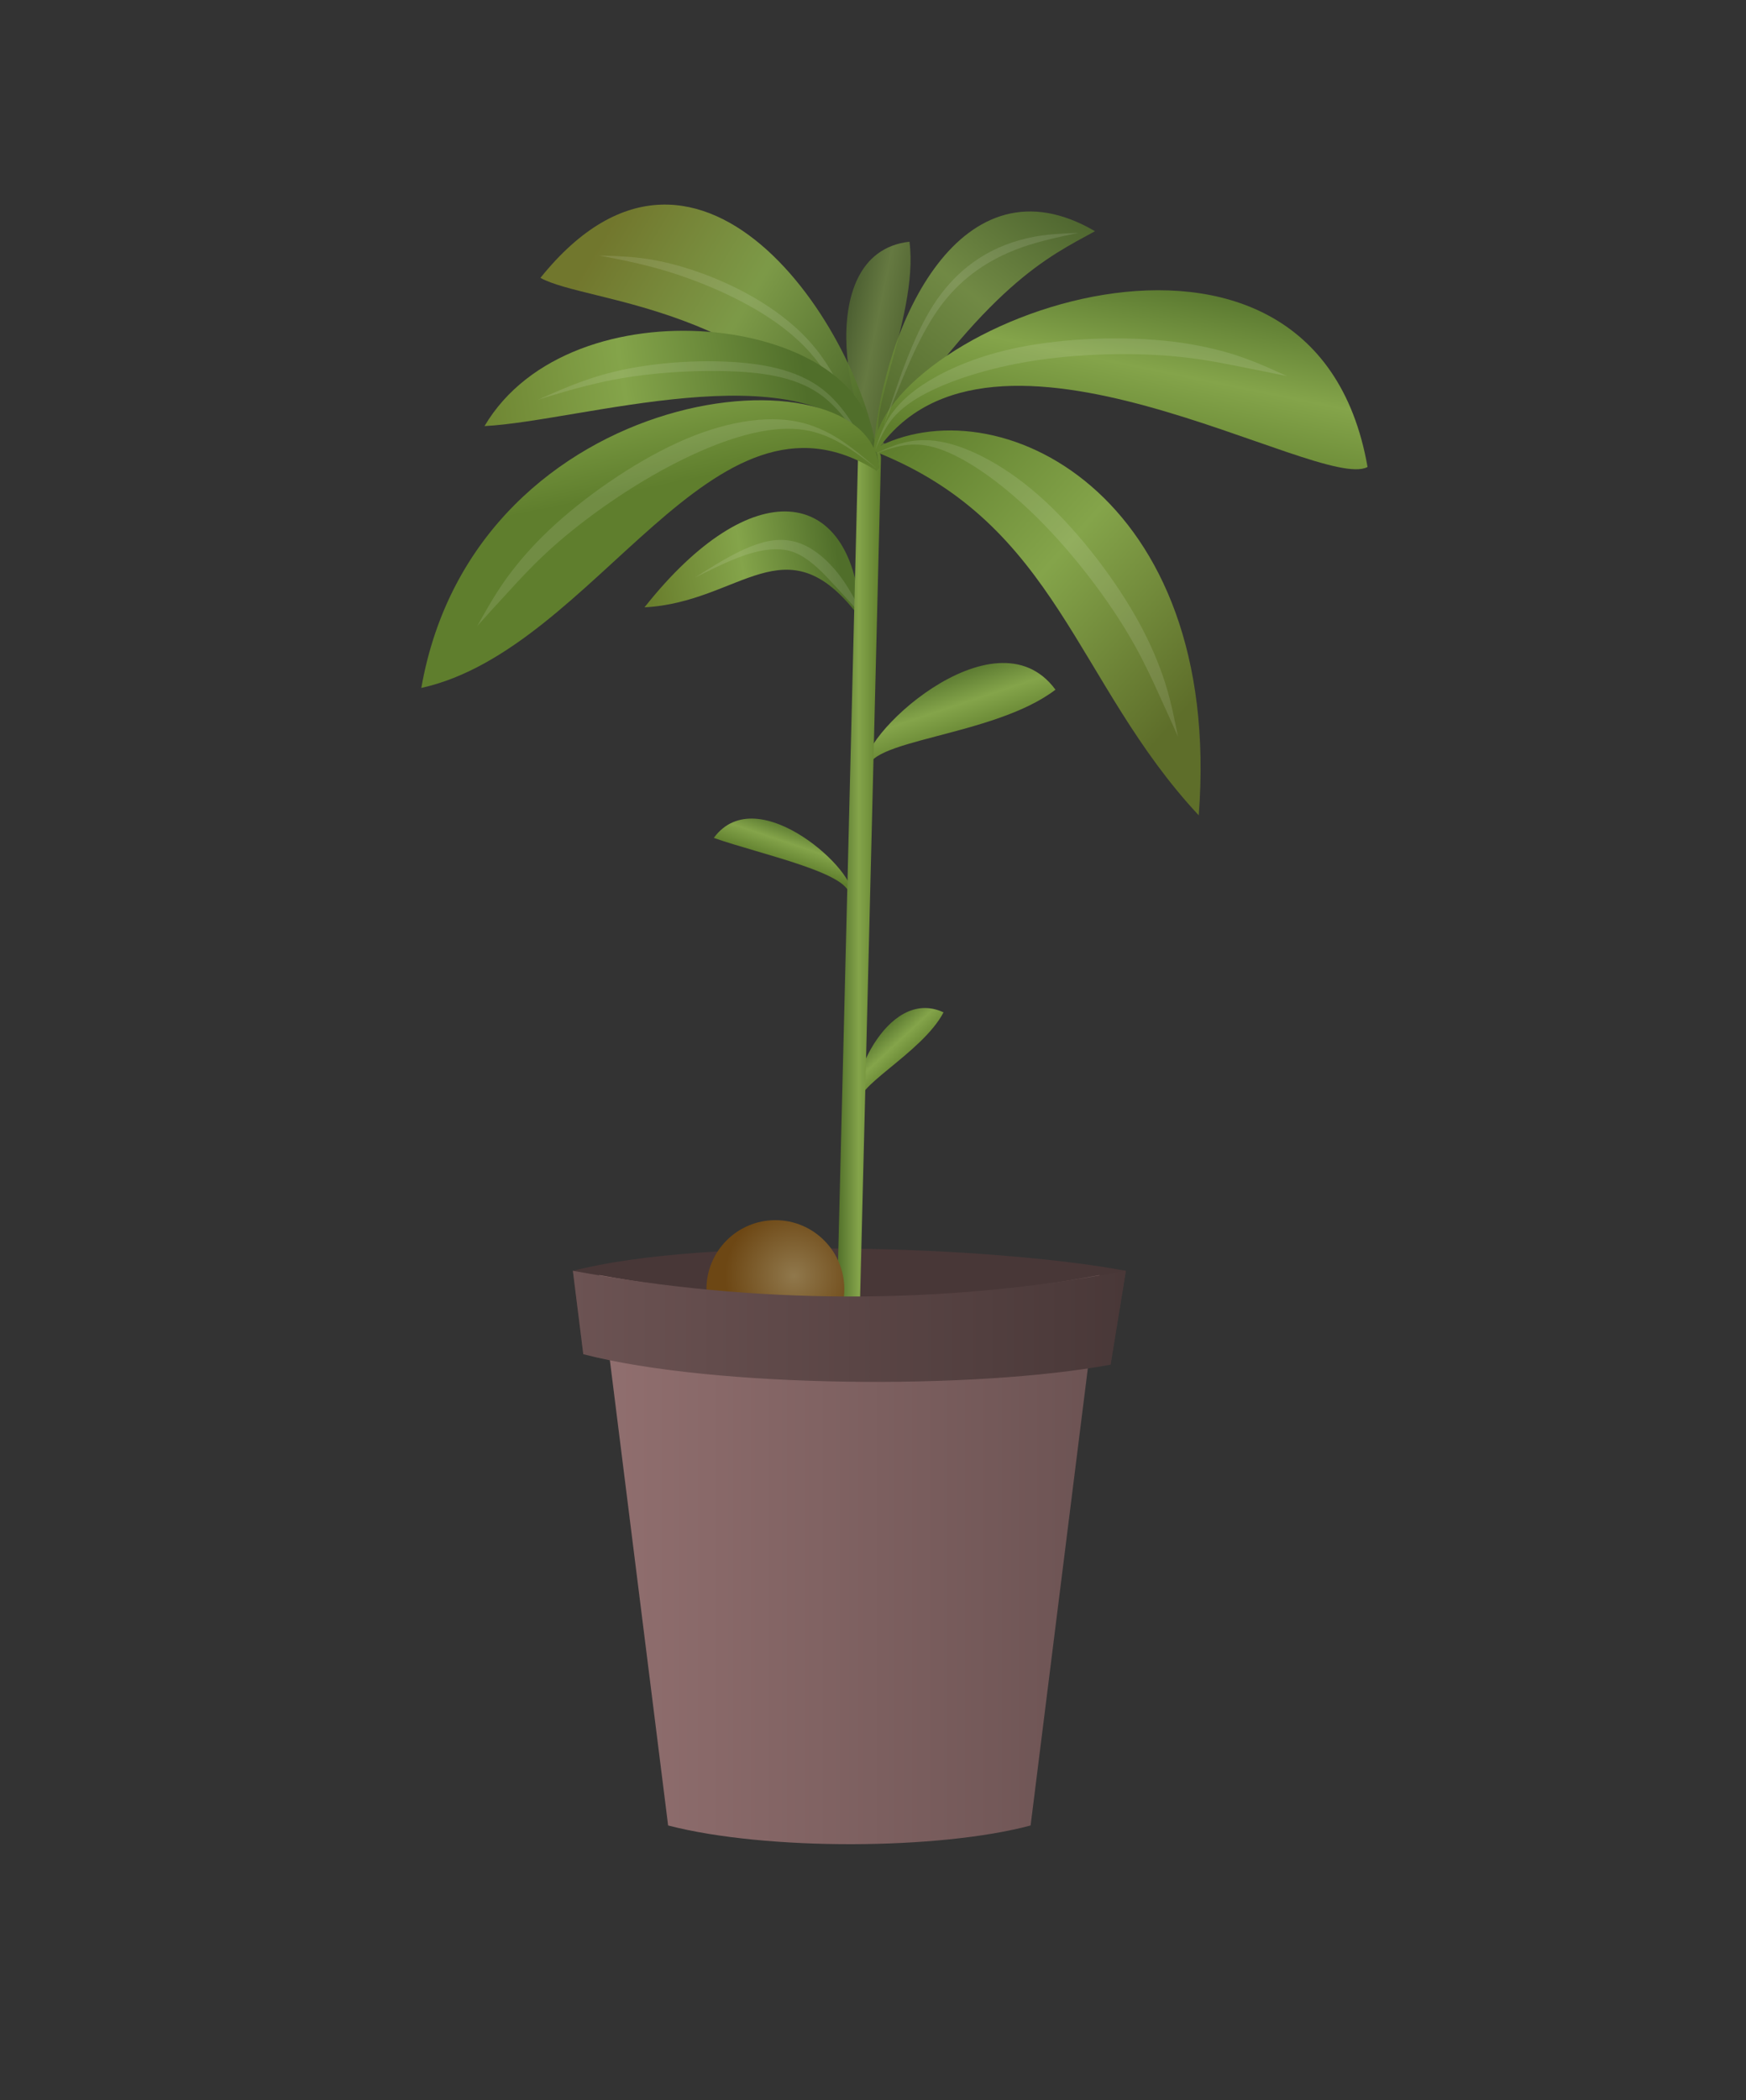 <?xml version="1.0" encoding="UTF-8" standalone="no"?>
<!-- Created with Inkscape (http://www.inkscape.org/) -->

<svg
   width="227.932mm"
   height="273.984mm"
   viewBox="0 0 227.932 273.984"
   version="1.1"
   id="svg23116"
   xml:space="preserve"
   sodipodi:docname="avocado.svg"
   inkscape:version="1.2.2 (b0a8486541, 2022-12-01)"
   xmlns:inkscape="http://www.inkscape.org/namespaces/inkscape"
   xmlns:sodipodi="http://sodipodi.sourceforge.net/DTD/sodipodi-0.dtd"
   xmlns:xlink="http://www.w3.org/1999/xlink"
   xmlns="http://www.w3.org/2000/svg"
   xmlns:svg="http://www.w3.org/2000/svg"><rect x="0" y="0" width="227.932" height="273.984" fill="#333333" stroke="none"/><sodipodi:namedview
     id="namedview23118"
     pagecolor="#ffffff"
     bordercolor="#000000"
     borderopacity="0.25"
     inkscape:showpageshadow="2"
     inkscape:pageopacity="0.0"
     inkscape:pagecheckerboard="0"
     inkscape:deskcolor="#d1d1d1"
     inkscape:document-units="mm"
     showgrid="false"
     showguides="false"
     inkscape:zoom="2.9806967"
     inkscape:cx="449.39157"
     inkscape:cy="180.99795"
     inkscape:window-width="1707"
     inkscape:window-height="980"
     inkscape:window-x="0"
     inkscape:window-y="0"
     inkscape:window-maximized="1"
     inkscape:current-layer="layer1"><inkscape:grid
       type="xygrid"
       id="grid30172"
       originx="19.631"
       originy="-54.635" /><sodipodi:guide
       position="102.854,38.037"
       orientation="1,0"
       id="guide30178"
       inkscape:locked="false" /></sodipodi:namedview><defs
     id="defs23113"><inkscape:path-effect
       effect="powerstroke"
       id="path-effect853"
       is_visible="true"
       lpeversion="1"
       offset_points="0.53,0.245 | 1.624,0.571 | 2.382,0.416"
       not_jump="false"
       sort_points="true"
       interpolator_type="CentripetalCatmullRom"
       interpolator_beta="0.2"
       start_linecap_type="zerowidth"
       linejoin_type="round"
       miter_limit="4"
       scale_width="1"
       end_linecap_type="zerowidth" /><inkscape:path-effect
       effect="bspline"
       id="path-effect849"
       is_visible="true"
       lpeversion="1"
       weight="33.333"
       steps="2"
       helper_size="0"
       apply_no_weight="true"
       apply_with_weight="true"
       only_selected="false" /><inkscape:path-effect
       effect="powerstroke"
       id="path-effect628"
       is_visible="true"
       lpeversion="1"
       offset_points="0.53,0.272 | 1.624,0.634 | 2.382,0.462"
       not_jump="false"
       sort_points="true"
       interpolator_type="CentripetalCatmullRom"
       interpolator_beta="0.2"
       start_linecap_type="zerowidth"
       linejoin_type="round"
       miter_limit="4"
       scale_width="1"
       end_linecap_type="zerowidth" /><inkscape:path-effect
       effect="bspline"
       id="path-effect624"
       is_visible="true"
       lpeversion="1"
       weight="33.333"
       steps="2"
       helper_size="0"
       apply_no_weight="true"
       apply_with_weight="true"
       only_selected="false" /><inkscape:path-effect
       effect="powerstroke"
       id="path-effect568"
       is_visible="true"
       lpeversion="1"
       offset_points="0.414,0.669 | 1.082,0.634 | 1.525,0.359"
       not_jump="false"
       sort_points="true"
       interpolator_type="CentripetalCatmullRom"
       interpolator_beta="0.2"
       start_linecap_type="zerowidth"
       linejoin_type="round"
       miter_limit="4"
       scale_width="1"
       end_linecap_type="zerowidth" /><inkscape:path-effect
       effect="bspline"
       id="path-effect564"
       is_visible="true"
       lpeversion="1"
       weight="33.333"
       steps="2"
       helper_size="0"
       apply_no_weight="true"
       apply_with_weight="true"
       only_selected="false" /><inkscape:path-effect
       effect="powerstroke"
       id="path-effect506"
       is_visible="true"
       lpeversion="1"
       offset_points="0.707,0.272 | 1.97,1.014 | 3.472,0.713"
       not_jump="false"
       sort_points="true"
       interpolator_type="CentripetalCatmullRom"
       interpolator_beta="0.2"
       start_linecap_type="zerowidth"
       linejoin_type="round"
       miter_limit="4"
       scale_width="1"
       end_linecap_type="zerowidth" /><inkscape:path-effect
       effect="bspline"
       id="path-effect502"
       is_visible="true"
       lpeversion="1"
       weight="33.333"
       steps="2"
       helper_size="0"
       apply_no_weight="true"
       apply_with_weight="true"
       only_selected="false" /><inkscape:path-effect
       effect="powerstroke"
       id="path-effect442"
       is_visible="true"
       lpeversion="1"
       offset_points="0.707,0.272 | 2.002,1.134 | 3.472,0.713"
       not_jump="false"
       sort_points="true"
       interpolator_type="CentripetalCatmullRom"
       interpolator_beta="0.2"
       start_linecap_type="zerowidth"
       linejoin_type="round"
       miter_limit="4"
       scale_width="1"
       end_linecap_type="zerowidth" /><inkscape:path-effect
       effect="bspline"
       id="path-effect438"
       is_visible="true"
       lpeversion="1"
       weight="33.333"
       steps="2"
       helper_size="0"
       apply_no_weight="true"
       apply_with_weight="true"
       only_selected="false" /><inkscape:path-effect
       effect="powerstroke"
       id="path-effect8807"
       is_visible="true"
       lpeversion="1"
       offset_points="0.707,0.272 | 2.165,0.634 | 3.176,0.462"
       not_jump="false"
       sort_points="true"
       interpolator_type="CentripetalCatmullRom"
       interpolator_beta="0.2"
       start_linecap_type="zerowidth"
       linejoin_type="round"
       miter_limit="4"
       scale_width="1"
       end_linecap_type="zerowidth" /><inkscape:path-effect
       effect="bspline"
       id="path-effect8803"
       is_visible="true"
       lpeversion="1"
       weight="33.333"
       steps="2"
       helper_size="0"
       apply_no_weight="true"
       apply_with_weight="true"
       only_selected="false" /><inkscape:path-effect
       effect="powerstroke"
       id="path-effect8741"
       is_visible="true"
       lpeversion="1"
       offset_points="0.707,0.272 | 2.002,1.134 | 3.472,0.713"
       not_jump="false"
       sort_points="true"
       interpolator_type="CentripetalCatmullRom"
       interpolator_beta="0.2"
       start_linecap_type="zerowidth"
       linejoin_type="round"
       miter_limit="4"
       scale_width="1"
       end_linecap_type="zerowidth" /><inkscape:path-effect
       effect="bspline"
       id="path-effect8685"
       is_visible="true"
       lpeversion="1"
       weight="33.333"
       steps="2"
       helper_size="0"
       apply_no_weight="true"
       apply_with_weight="true"
       only_selected="false" /><linearGradient
       id="linearGradient7311">
      <stop
   style="stop-color:#506e2a;stop-opacity:1;"
   offset="0"
   id="stop7363" />
      <stop
   style="stop-color:#84a44a;stop-opacity:1;"
   offset="0.5"
   id="stop7365" />
      <stop
   style="stop-color:#787e2d;stop-opacity:1;"
   offset="1"
   id="stop7367" />
    </linearGradient><linearGradient
       id="linearGradient7331">
      <stop
   style="stop-color:#506e2a;stop-opacity:1;"
   offset="0"
   id="stop7325" />
      <stop
   style="stop-color:#84a44a;stop-opacity:1;"
   offset="0.5"
   id="stop7327" />
      <stop
   style="stop-color:#697e2d;stop-opacity:1;"
   offset="1"
   id="stop7329" />
    </linearGradient><linearGradient
       id="linearGradient7323">
      <stop
   style="stop-color:#5e6e2a;stop-opacity:1;"
   offset="0"
   id="stop7317" />
      <stop
   style="stop-color:#84a44a;stop-opacity:1;"
   offset="0.5"
   id="stop7319" />
      <stop
   style="stop-color:#5f7e2d;stop-opacity:1;"
   offset="1"
   id="stop7321" />
    </linearGradient><linearGradient
       id="linearGradient7311-1">
      <stop
   style="stop-color:#62812f;stop-opacity:1;"
   offset="0"
   id="stop7305" /><stop
   style="stop-color:#628130;stop-opacity:0.767;"
   offset="0.661"
   id="stop7370" />
      
      <stop
   style="stop-color:#678633;stop-opacity:0;"
   offset="1"
   id="stop7309" />
    </linearGradient><inkscape:path-effect
       effect="bspline"
       id="path-effect1895"
       is_visible="true"
       lpeversion="1"
       weight="33.333"
       steps="2"
       helper_size="0"
       apply_no_weight="true"
       apply_with_weight="true"
       only_selected="false" /><linearGradient
       inkscape:collect="always"
       id="linearGradient1837"><stop
         style="stop-color:#90784c;stop-opacity:1;"
         offset="0"
         id="stop1833" /><stop
         style="stop-color:#6d4714;stop-opacity:1;"
         offset="1"
         id="stop1835" /></linearGradient><inkscape:path-effect
       effect="bspline"
       id="path-effect16811"
       is_visible="true"
       lpeversion="1"
       weight="33.333"
       steps="2"
       helper_size="0"
       apply_no_weight="true"
       apply_with_weight="true"
       only_selected="false" /><inkscape:path-effect
       effect="bspline"
       id="path-effect16801"
       is_visible="true"
       lpeversion="1"
       weight="33.333"
       steps="2"
       helper_size="0"
       apply_no_weight="true"
       apply_with_weight="true"
       only_selected="false" /><inkscape:path-effect
       effect="bspline"
       id="path-effect16784"
       is_visible="true"
       lpeversion="1"
       weight="33.333"
       steps="2"
       helper_size="0"
       apply_no_weight="true"
       apply_with_weight="true"
       only_selected="false" /><inkscape:path-effect
       effect="bspline"
       id="path-effect16727"
       is_visible="true"
       lpeversion="1"
       weight="33.333"
       steps="2"
       helper_size="0"
       apply_no_weight="true"
       apply_with_weight="true"
       only_selected="false" /><inkscape:path-effect
       effect="bspline"
       id="path-effect16720"
       is_visible="true"
       lpeversion="1"
       weight="33.333"
       steps="2"
       helper_size="0"
       apply_no_weight="true"
       apply_with_weight="true"
       only_selected="false" /><linearGradient
       id="linearGradient16559">
      <stop
   style="stop-color:#386e2a;stop-opacity:1;"
   offset="0"
   id="stop16553" /><stop
   style="stop-color:#538c3c;stop-opacity:1;"
   offset="0.17"
   id="stop16561" />
      <stop
   style="stop-color:#69a44a;stop-opacity:1;"
   offset="0.626"
   id="stop16555" /><stop
   style="stop-color:#55913b;stop-opacity:1;"
   offset="0.838"
   id="stop16563" />
      <stop
   style="stop-color:#427e2d;stop-opacity:1;"
   offset="1"
   id="stop16557" />
    </linearGradient><inkscape:path-effect
       effect="bspline"
       id="path-effect15817"
       is_visible="true"
       lpeversion="1"
       weight="33.333"
       steps="2"
       helper_size="0"
       apply_no_weight="true"
       apply_with_weight="true"
       only_selected="false" /><inkscape:path-effect
       effect="bspline"
       id="path-effect15757"
       is_visible="true"
       lpeversion="1"
       weight="33.333"
       steps="2"
       helper_size="0"
       apply_no_weight="true"
       apply_with_weight="true"
       only_selected="false" /><inkscape:path-effect
       effect="bspline"
       id="path-effect12351"
       is_visible="true"
       lpeversion="1"
       weight="33.333"
       steps="2"
       helper_size="0"
       apply_no_weight="true"
       apply_with_weight="true"
       only_selected="false" /><inkscape:path-effect
       effect="bspline"
       id="path-effect12210"
       is_visible="true"
       lpeversion="1"
       weight="33.333"
       steps="2"
       helper_size="0"
       apply_no_weight="true"
       apply_with_weight="true"
       only_selected="false" /><inkscape:path-effect
       effect="bspline"
       id="path-effect12203"
       is_visible="true"
       lpeversion="1"
       weight="33.333"
       steps="2"
       helper_size="0"
       apply_no_weight="true"
       apply_with_weight="true"
       only_selected="false" /><inkscape:path-effect
       effect="bspline"
       id="path-effect12026"
       is_visible="true"
       lpeversion="1"
       weight="33.333"
       steps="2"
       helper_size="0"
       apply_no_weight="true"
       apply_with_weight="true"
       only_selected="false" /><inkscape:path-effect
       effect="bspline"
       id="path-effect12015"
       is_visible="true"
       lpeversion="1"
       weight="33.333"
       steps="2"
       helper_size="0"
       apply_no_weight="true"
       apply_with_weight="true"
       only_selected="false" /><inkscape:path-effect
       effect="bspline"
       id="path-effect7503"
       is_visible="true"
       lpeversion="1"
       weight="33.333"
       steps="2"
       helper_size="0"
       apply_no_weight="true"
       apply_with_weight="true"
       only_selected="false" /><linearGradient
       id="linearGradient58565">
      <stop
   style="stop-color:#ffffff;stop-opacity:1;"
   offset="0"
   id="stop58559" />
      <stop
   style="stop-color:#7bbe92;stop-opacity:1"
   offset=".5"
   id="stop58561" />
      <stop
   style="stop-color:#37a276;stop-opacity:1"
   offset="1"
   id="stop58563" />
    </linearGradient><linearGradient
       id="linearGradient58557">
      <stop
   style="stop-color:#ffffff;stop-opacity:1;"
   offset="0"
   id="stop58551" />
      <stop
   style="stop-color:#7bbe92;stop-opacity:1"
   offset=".5"
   id="stop58553" />
      <stop
   style="stop-color:#37a276;stop-opacity:1"
   offset="1"
   id="stop58555" />
    </linearGradient><linearGradient
       id="linearGradient58549">
      <stop
   style="stop-color:#68934a;stop-opacity:0.992;"
   offset="0"
   id="stop58543" />
      <stop
   style="stop-color:#9dc481;stop-opacity:1;"
   offset="0.5"
   id="stop58545" />
      <stop
   style="stop-color:#5b8936;stop-opacity:1;"
   offset="1"
   id="stop58547" />
    </linearGradient><linearGradient
       id="linearGradient58541">
      <stop
   style="stop-color:#68934a;stop-opacity:0.992;"
   offset="0"
   id="stop58535" />
      <stop
   style="stop-color:#9dc481;stop-opacity:1;"
   offset="0.5"
   id="stop58537" />
      <stop
   style="stop-color:#5b8936;stop-opacity:1;"
   offset="1"
   id="stop58539" />
    </linearGradient><linearGradient
       id="linearGradient58533">
      <stop
   style="stop-color:#569b42;stop-opacity:0.992;"
   offset="0"
   id="stop58527" />
      <stop
   style="stop-color:#8cd075;stop-opacity:1;"
   offset="0.5"
   id="stop58529" />
      <stop
   style="stop-color:#488936;stop-opacity:1;"
   offset="1"
   id="stop58531" />
    </linearGradient><linearGradient
       id="linearGradient58525">
      <stop
   style="stop-color:#3ba978;stop-opacity:1"
   offset="0"
   id="stop58519" />
      <stop
   style="stop-color:#ffffff;stop-opacity:1;"
   offset="0.5"
   id="stop58521" />
      <stop
   style="stop-color:#37a276;stop-opacity:1"
   offset="1"
   id="stop58523" />
    </linearGradient><linearGradient
       id="linearGradient55059">
      <stop
   style="stop-color:#f8fdfa;stop-opacity:1;"
   offset="0"
   id="stop55053" />
      <stop
   style="stop-color:#7bbe92;stop-opacity:1"
   offset=".5"
   id="stop55055" />
      <stop
   style="stop-color:#ffffff;stop-opacity:1;"
   offset="1"
   id="stop55057" />
    </linearGradient><linearGradient
       id="linearGradient48565">
      <stop
   style="stop-color:#68934a;stop-opacity:0.992;"
   offset="0"
   id="stop48559" />
      <stop
   style="stop-color:#9dc481;stop-opacity:0.929;"
   offset="0.5"
   id="stop48561" />
      <stop
   style="stop-color:#5b8936;stop-opacity:1;"
   offset="1"
   id="stop48563" />
    </linearGradient><linearGradient
       id="linearGradient38779">
      <stop
   style="stop-color:#1b7245;stop-opacity:1;"
   offset="0"
   id="stop38773" />
      <stop
   style="stop-color:#3dad6e;stop-opacity:1;"
   offset="0.5"
   id="stop38775" />
      <stop
   style="stop-color:#0f573f;stop-opacity:1;"
   offset="1"
   id="stop38777" />
    </linearGradient><linearGradient
       inkscape:collect="always"
       id="linearGradient32131"><stop
         style="stop-color:#6c5353;stop-opacity:1;"
         offset="0"
         id="stop32127" /><stop
         style="stop-color:#493838;stop-opacity:1;"
         offset="1"
         id="stop32129" /></linearGradient><linearGradient
       inkscape:collect="always"
       id="linearGradient31640"><stop
         style="stop-color:#916f6f;stop-opacity:1;"
         offset="0"
         id="stop31636" /><stop
         style="stop-color:#6c5353;stop-opacity:1;"
         offset="1"
         id="stop31638" /></linearGradient><linearGradient
       id="linearGradient30116">
      <stop
   style="stop-color:#1b722e;stop-opacity:1;"
   offset="0"
   id="stop30110" />
      <stop
   style="stop-color:#3dad53;stop-opacity:1;"
   offset="0.5"
   id="stop30112" />
      <stop
   style="stop-color:#0f5730;stop-opacity:1;"
   offset="1"
   id="stop30114" />
    </linearGradient><linearGradient
       id="linearGradient30108">
      <stop
   style="stop-color:#506e2a;stop-opacity:1;"
   offset="0"
   id="stop30102" />
      <stop
   style="stop-color:#84a44a;stop-opacity:1;"
   offset="0.5"
   id="stop30104" />
      <stop
   style="stop-color:#5f7e2d;stop-opacity:1;"
   offset="1"
   id="stop30106" />
    </linearGradient><inkscape:path-effect
       effect="bspline"
       id="path-effect24496"
       is_visible="true"
       lpeversion="1"
       weight="33.333"
       steps="2"
       helper_size="0"
       apply_no_weight="true"
       apply_with_weight="true"
       only_selected="false" /><inkscape:path-effect
       effect="bspline"
       id="path-effect24492"
       is_visible="true"
       lpeversion="1"
       weight="33.333"
       steps="2"
       helper_size="0"
       apply_no_weight="true"
       apply_with_weight="true"
       only_selected="false" /><inkscape:path-effect
       effect="bspline"
       id="path-effect24488"
       is_visible="true"
       lpeversion="1"
       weight="33.333"
       steps="2"
       helper_size="0"
       apply_no_weight="true"
       apply_with_weight="true"
       only_selected="false" /><linearGradient
       xlink:href="#linearGradient58533"
       id="aQ"
       gradientUnits="userSpaceOnUse"
       x1="-123.4"
       y1="68"
       x2="-35"
       y2="55.2" /><linearGradient
       id="b">
      <stop
   style="stop-color:#1b7263;stop-opacity:1"
   offset="0"
   id="stop23159" />
      <stop
   style="stop-color:#3dad7a;stop-opacity:1"
   offset=".5"
   id="stop23161" />
      <stop
   style="stop-color:#11615c;stop-opacity:1"
   offset="1"
   id="stop23163" />
    </linearGradient><linearGradient
       xlink:href="#c"
       id="aR"
       gradientUnits="userSpaceOnUse"
       x1="-110.8"
       y1="74.6"
       x2="-37"
       y2="53.6" /><linearGradient
       id="c">
      <stop
   style="stop-color:#3ba978;stop-opacity:1"
   offset="0"
   id="stop23152" />
      <stop
   style="stop-color:#7bbe92;stop-opacity:1"
   offset=".5"
   id="stop23154" />
      <stop
   style="stop-color:#37a276;stop-opacity:1"
   offset="1"
   id="stop23156" />
    </linearGradient><linearGradient
       inkscape:collect="always"
       xlink:href="#linearGradient31640"
       id="linearGradient31642"
       x1="58.593"
       y1="268.791"
       x2="123.905"
       y2="268.791"
       gradientUnits="userSpaceOnUse"
       gradientTransform="translate(0,-10.583)" /><linearGradient
       inkscape:collect="always"
       xlink:href="#linearGradient32131"
       id="linearGradient32133"
       x1="55.154"
       y1="238.101"
       x2="127.345"
       y2="238.101"
       gradientUnits="userSpaceOnUse"
       gradientTransform="translate(0,-10.583)" /><mask
       maskUnits="userSpaceOnUse"
       id="mask40621"><rect
         style="opacity:1;fill:url(#linearGradient40625);fill-opacity:1;stroke:none;stroke-width:0.15;stroke-linecap:round;stroke-dasharray:none;stroke-opacity:0.7;paint-order:fill markers stroke"
         id="rect40623"
         width="31.75"
         height="33.227"
         x="37.042"
         y="53.574"
         rx="1.155"
         ry="1.155" /></mask><linearGradient
       inkscape:collect="always"
       xlink:href="#linearGradient39839"
       id="linearGradient40625"
       gradientUnits="userSpaceOnUse"
       x1="54.97"
       y1="77.746"
       x2="54.97"
       y2="70.177" /><linearGradient
       inkscape:collect="always"
       id="linearGradient39839"><stop
         style="stop-color:#ffffff;stop-opacity:0;"
         offset="0"
         id="stop39835" /><stop
         style="stop-color:#ffffff;stop-opacity:1;"
         offset="1"
         id="stop39837" /></linearGradient><radialGradient
       inkscape:collect="always"
       xlink:href="#linearGradient1837"
       id="radialGradient1831"
       cx="81.764"
       cy="224.204"
       fx="81.764"
       fy="224.204"
       r="8.998"
       gradientUnits="userSpaceOnUse"
       gradientTransform="translate(2.249,-3.115)" /><linearGradient
       inkscape:collect="always"
       xlink:href="#linearGradient30108"
       id="linearGradient1926"
       x1="89.608"
       y1="168.835"
       x2="95.376"
       y2="168.835"
       gradientUnits="userSpaceOnUse" /><linearGradient
       inkscape:collect="always"
       xlink:href="#linearGradient30108"
       id="linearGradient2699"
       gradientUnits="userSpaceOnUse"
       gradientTransform="matrix(3.086,1.252,-1.252,3.086,130.693,-412.686)"
       x1="51.514"
       y1="165.164"
       x2="51.618"
       y2="166.844" /><linearGradient
       id="linearGradient30108-1">
      <stop
   style="stop-color:#72a740;stop-opacity:1;"
   offset="0"
   id="stop30102-3" />
      <stop
   style="stop-color:#94cc4f;stop-opacity:1;"
   offset="0.5"
   id="stop30104-6" />
      <stop
   style="stop-color:#76ad3e;stop-opacity:1;"
   offset="1"
   id="stop30106-7" />
    </linearGradient><linearGradient
       inkscape:collect="always"
       xlink:href="#linearGradient30108"
       id="linearGradient7283"
       gradientUnits="userSpaceOnUse"
       gradientTransform="matrix(-4.263,1.73,1.73,4.263,39.205,-652.111)"
       x1="51.514"
       y1="165.164"
       x2="51.66"
       y2="167.43" /><linearGradient
       inkscape:collect="always"
       xlink:href="#linearGradient30108"
       id="linearGradient7287"
       gradientUnits="userSpaceOnUse"
       gradientTransform="matrix(-4.263,1.73,1.73,4.263,40.179,-693.825)"
       x1="48.144"
       y1="163.333"
       x2="51.534"
       y2="168.433" /><linearGradient
       inkscape:collect="always"
       xlink:href="#linearGradient30108"
       id="linearGradient7291"
       gradientUnits="userSpaceOnUse"
       gradientTransform="matrix(4.263,1.73,-1.73,4.263,149.347,-691.39)"
       x1="48.144"
       y1="163.333"
       x2="51.534"
       y2="168.433" /><linearGradient
       inkscape:collect="always"
       xlink:href="#linearGradient7331"
       id="linearGradient7297"
       gradientUnits="userSpaceOnUse"
       gradientTransform="matrix(4.263,1.73,-1.73,4.263,149.023,-672.075)"
       x1="53.606"
       y1="166.178"
       x2="48.961"
       y2="168.993" /><linearGradient
       inkscape:collect="always"
       xlink:href="#linearGradient7311"
       id="linearGradient7301"
       gradientUnits="userSpaceOnUse"
       gradientTransform="matrix(4.263,1.73,-1.73,4.263,149.347,-691.39)"
       x1="53.976"
       y1="166.028"
       x2="45.225"
       y2="164.694" /><linearGradient
       inkscape:collect="always"
       xlink:href="#linearGradient30108"
       id="linearGradient7303"
       gradientUnits="userSpaceOnUse"
       gradientTransform="matrix(-4.263,1.73,1.73,4.263,40.179,-693.825)"
       x1="46.668"
       y1="162.748"
       x2="53.935"
       y2="166.92" /><linearGradient
       inkscape:collect="always"
       xlink:href="#linearGradient7323"
       id="linearGradient7315"
       gradientUnits="userSpaceOnUse"
       gradientTransform="matrix(-4.263,1.73,1.73,4.263,40.179,-693.825)"
       x1="49.139"
       y1="176.928"
       x2="54.055"
       y2="166.818" /><linearGradient
       inkscape:collect="always"
       xlink:href="#linearGradient7331"
       id="linearGradient7335"
       gradientUnits="userSpaceOnUse"
       gradientTransform="matrix(4.263,1.73,-1.73,4.263,136.627,-697.325)"
       x1="55.355"
       y1="165.845"
       x2="46.563"
       y2="171.043" /><linearGradient
       inkscape:collect="always"
       xlink:href="#linearGradient30108"
       id="linearGradient7339"
       gradientUnits="userSpaceOnUse"
       gradientTransform="matrix(-0.63,4.558,4.558,0.63,-630.591,-243.311)"
       x1="51.514"
       y1="165.164"
       x2="51.66"
       y2="167.43" /><linearGradient
       inkscape:collect="always"
       xlink:href="#linearGradient30108"
       id="linearGradient7343"
       gradientUnits="userSpaceOnUse"
       gradientTransform="matrix(-1.902,2.022,2.193,1.754,-168.795,-205.585)"
       x1="51.514"
       y1="165.164"
       x2="51.66"
       y2="167.43" /></defs><g
     inkscape:label="Layer 1"
     inkscape:groupmode="layer"
     id="layer1"
     transform="translate(19.631,-54.635)"><path
       id="path31634"
       style="opacity:1;fill:#483737;fill-opacity:1;stroke-width:0.265;stroke-linecap:round"
       d="m 56.518,231.315 -1.364,-10.886 c 17.268,-4.449 54.509,-3.279 72.191,0 l -1.996,12.248 c -24.548,-4.621 -45.221,-5.684 -68.831,-1.362 z"
       sodipodi:nodetypes="ccccc" /><path
       style="fill:url(#linearGradient7343);fill-opacity:1;stroke:none;stroke-width:0.738;stroke-linecap:round;stroke-opacity:1"
       d="m 92.605,198.588 c -2.057,-1.349 3.346,-15.4 10.938,-11.878 -2.785,5.366 -12.515,10.119 -10.643,11.983 0.743,0.739 -1.081,-0.621 -0.295,-0.105 z"
       id="path7341"
       sodipodi:nodetypes="scsss"
       inkscape:transform-center-x="-5.5465645"
       inkscape:transform-center-y="-4.8079657" /><path
       style="fill:url(#linearGradient7297);fill-opacity:1;stroke:none;stroke-width:1.217;stroke-linecap:round;stroke-opacity:1"
       d="m 92.666,134.454 c -1.207,-16.299 -14.074,-18.369 -28.159,-0.586 12.561,-0.648 18.407,-11.291 27.824,0.959 l 0.335,-0.374 z"
       id="path7295"
       sodipodi:nodetypes="ccccc" /><path
       style="opacity:0.111;fill:#ffffff;fill-opacity:1;fill-rule:nonzero;stroke:none;stroke-width:3;stroke-linecap:round;stroke-dasharray:none;stroke-opacity:1"
       d="m 93.371,135.471 c -0.529,-0.965 -1.862,-3.711 -3.252,-5.575 -0.245,-0.328 -0.512,-0.663 -0.797,-0.993 -0.751,-0.87 -1.616,-1.697 -2.567,-2.352 -0.957,-0.66 -1.935,-1.102 -2.932,-1.317 -0.354,-0.076 -0.7,-0.121 -1.031,-0.144 -0.74,-0.051 -1.456,0.019 -2.122,0.15 -1.048,0.206 -2.106,0.589 -3.177,1.071 -0.105,0.047 -0.211,0.096 -0.318,0.146 -2.218,1.035 -4.865,2.763 -6.127,3.564 1.377,-0.695 4.112,-2.097 6.399,-2.9 0.108,-0.038 0.215,-0.074 0.32,-0.109 1.082,-0.359 2.106,-0.589 3.064,-0.678 0.608,-0.056 1.228,-0.059 1.841,0.019 0.275,0.035 0.555,0.09 0.837,0.169 0.791,0.222 1.581,0.629 2.398,1.226 0.821,0.6 1.597,1.337 2.354,2.122 0.285,0.296 0.562,0.593 0.829,0.881 1.578,1.703 3.499,3.801 4.282,4.72 z"
       id="path560"
       inkscape:path-effect="#path-effect564;#path-effect568"
       inkscape:original-d="m 93.371346,135.47057 c 0,0 -5.985089,-8.68521 -8.978126,-13.02835 -4.448417,2.5262 -8.896912,5.05203 -13.345757,7.57765"
       sodipodi:nodetypes="ccc" /><path
       style="fill:url(#linearGradient7283);fill-opacity:1;stroke:none;stroke-width:1.217;stroke-linecap:round;stroke-opacity:1"
       d="m 93.445,154.948 c -1.854,-3.546 16.729,-21.186 24.711,-10.334 -8.118,6.219 -25.567,6.506 -24.376,10.707 0.473,1.667 -1.044,-1.729 -0.335,-0.374 z"
       id="path7281"
       sodipodi:nodetypes="scsss" /><path
       style="fill:url(#linearGradient2699);fill-opacity:1;stroke:none;stroke-width:0.881;stroke-linecap:round;stroke-opacity:1"
       d="m 91.436,171.432 c 1.342,-2.566 -12.108,-15.334 -17.885,-7.48 6.026,2.137 18.505,4.709 17.643,7.749 -0.342,1.206 0.755,-1.251 0.242,-0.27 z"
       id="path2689"
       sodipodi:nodetypes="scsss" /><path
       style="opacity:0.111;fill:#ffffff;fill-opacity:1;fill-rule:nonzero;stroke:none;stroke-width:3;stroke-linecap:round;stroke-dasharray:none;stroke-opacity:1"
       d="m 94.83,115.774 c -0.41,-0.824 -1.804,-3.721 -3.128,-5.803 -0.478,-0.752 -0.983,-1.469 -1.525,-2.135 -0.695,-0.854 -1.546,-1.751 -2.582,-2.531 -1.58,-1.189 -3.491,-2.035 -5.719,-2.599 -2.196,-0.556 -4.544,-0.798 -6.783,-0.892 -0.807,-0.034 -1.593,-0.049 -2.349,-0.048 -1.654,0.003 -3.264,0.077 -4.789,0.206 -2.433,0.205 -4.706,0.553 -6.714,1.001 -0.732,0.163 -1.434,0.341 -2.111,0.53 -3.543,0.99 -7.039,2.637 -8.522,3.287 1.639,-0.52 5.136,-1.616 8.744,-2.39 0.674,-0.145 1.37,-0.28 2.092,-0.405 1.979,-0.342 4.221,-0.612 6.607,-0.779 1.496,-0.104 3.078,-0.17 4.699,-0.181 0.741,-0.005 1.511,-5.9e-4 2.302,0.018 2.199,0.053 4.469,0.214 6.591,0.658 2.146,0.449 3.986,1.155 5.526,2.19 1.016,0.683 1.875,1.491 2.594,2.288 0.56,0.62 1.092,1.291 1.607,2.006 1.428,1.981 2.998,4.772 3.459,5.578 z"
       id="path156"
       inkscape:path-effect="#path-effect8803;#path-effect8807"
       inkscape:original-d="m 94.830318,115.77444 c -2.099949,-3.92792 -4.200123,-7.85602 -6.300644,-11.78455 -4.394719,-0.69982 -8.789438,-1.39986 -13.184687,-2.10021 -4.93923,0.3892 -9.878423,0.77811 -14.818186,1.16678 -3.305698,1.24487 -6.611529,2.48941 -9.917682,3.73372"
       sodipodi:nodetypes="ccccc" /><path
       style="opacity:1;fill:#ffff00;stroke:url(#linearGradient1926);stroke-width:3;stroke-linecap:round;stroke-dasharray:none;stroke-opacity:1"
       d="m 91.108,225.762 c 0.923,-37.118 1.846,-74.237 2.768,-111.356"
       id="path1893"
       inkscape:path-effect="#path-effect1895"
       inkscape:original-d="m 91.107945,225.76175 c 0.923092,-37.11834 1.845921,-74.23697 2.768484,-111.35584"
       sodipodi:nodetypes="cc" /><path
       style="fill:url(#linearGradient7339);fill-opacity:1;stroke:none;stroke-width:1.217;stroke-linecap:round;stroke-opacity:1;opacity:0.622"
       d="m 95.709,112.74 c -3.998,-0.164 -10.001,-25.074 3.387,-26.57 1.334,10.138 -7.132,25.4 -2.897,26.466 1.68,0.423 -2.019,0.041 -0.491,0.104 z"
       id="path7337"
       sodipodi:nodetypes="scsss"
       inkscape:transform-center-x="1.708049"
       inkscape:transform-center-y="-14.523884" /><path
       style="fill:url(#linearGradient7301);fill-opacity:1;stroke:none;stroke-width:1.217;stroke-linecap:round;stroke-opacity:1;opacity:0.912"
       d="M 95.107,115.668 C 93.9,99.369 72.145,64.502 50.919,90.888 c 6.231,3.41 29.08,3.165 43.854,25.153 l 0.335,-0.374 z"
       id="path7293"
       sodipodi:nodetypes="ccccc" /><path
       style="opacity:0.111;fill:#ffffff;fill-opacity:1;fill-rule:nonzero;stroke:none;stroke-width:3;stroke-linecap:round;stroke-dasharray:none;stroke-opacity:1"
       d="m 94.051,115.844 c -0.429,-1.34 -1.719,-5.575 -3.139,-8.812 -0.075,-0.172 -0.151,-0.342 -0.228,-0.51 -1.02,-2.242 -2.455,-4.907 -4.599,-7.305 -2.14,-2.394 -4.811,-4.336 -7.407,-5.831 -0.697,-0.401 -1.377,-0.764 -2.027,-1.09 -2.151,-1.077 -4.224,-1.887 -5.989,-2.467 -1.935,-0.636 -3.631,-1.041 -5.164,-1.311 -0.465,-0.082 -0.941,-0.153 -1.425,-0.213 -2.242,-0.281 -4.666,-0.304 -5.51,-0.333 0.836,0.148 3.213,0.591 5.37,1.108 0.47,0.113 0.92,0.226 1.37,0.342 1.467,0.379 3.104,0.87 4.967,1.544 1.699,0.615 3.724,1.433 5.816,2.466 0.634,0.313 1.3,0.657 1.983,1.034 2.55,1.407 5.18,3.183 7.33,5.39 2.158,2.216 3.681,4.723 4.796,6.901 0.083,0.163 0.166,0.327 0.249,0.493 1.555,3.131 3.106,7.275 3.608,8.593 z"
       id="path620"
       inkscape:path-effect="#path-effect624;#path-effect628"
       inkscape:original-d="M 94.050615,115.84412 C 91.975374,109.92064 89.899877,103.99692 87.823988,98.072567 81.583025,95.077187 75.342666,92.081958 69.101047,89.085988 65.588234,88.715197 62.075451,88.344052 58.562482,87.972556"
       sodipodi:nodetypes="cccc"
       inkscape:transform-center-x="17.983382"
       inkscape:transform-center-y="-12.255664" /><path
       style="opacity:0.763;fill:url(#linearGradient7303);fill-opacity:1;stroke:none;stroke-width:1.217;stroke-linecap:round;stroke-opacity:1"
       d="m 94.419,113.233 c 1.207,-16.299 11.463,-38.64 28.898,-28.433 -6.231,3.41 -13.79,6.817 -28.563,28.806 l -1.393,-0.374 z"
       id="path7299"
       sodipodi:nodetypes="ccccc" /><g
       id="g2695"
       transform="matrix(3.086,1.252,-1.252,3.086,128.265,-381.444)" /><path
       style="fill:url(#linearGradient7335);fill-opacity:1;stroke:none;stroke-width:1.217;stroke-linecap:round;stroke-opacity:1"
       d="m 94.272,112.188 c -1.207,-16.299 -39.324,-21.124 -50.654,-1.963 12.561,-0.648 40.903,-9.913 50.32,2.336 l 0.335,-0.374 z"
       id="path7333"
       sodipodi:nodetypes="ccccc" /><path
       style="opacity:0.111;fill:#ffffff;fill-opacity:1;fill-rule:nonzero;stroke:none;stroke-width:3;stroke-linecap:round;stroke-dasharray:none;stroke-opacity:1"
       d="m 94.83,115.774 c -0.41,-0.824 -1.804,-3.721 -3.128,-5.803 -0.478,-0.752 -0.983,-1.469 -1.525,-2.135 -0.695,-0.854 -1.546,-1.751 -2.582,-2.531 -1.58,-1.189 -3.491,-2.035 -5.719,-2.599 -2.196,-0.556 -4.544,-0.798 -6.783,-0.892 -0.807,-0.034 -1.593,-0.049 -2.349,-0.048 -1.654,0.003 -3.264,0.077 -4.789,0.206 -2.433,0.205 -4.706,0.553 -6.714,1.001 -0.732,0.163 -1.434,0.341 -2.111,0.53 -3.543,0.99 -7.039,2.637 -8.522,3.287 1.639,-0.52 5.136,-1.616 8.744,-2.39 0.674,-0.145 1.37,-0.28 2.092,-0.405 1.979,-0.342 4.221,-0.612 6.607,-0.779 1.496,-0.104 3.078,-0.17 4.699,-0.181 0.741,-0.005 1.511,-5.9e-4 2.302,0.018 2.199,0.053 4.469,0.214 6.591,0.658 2.146,0.449 3.986,1.155 5.526,2.19 1.016,0.683 1.875,1.491 2.594,2.288 0.56,0.62 1.092,1.291 1.607,2.006 1.428,1.981 2.998,4.772 3.459,5.578 z"
       id="path8799"
       inkscape:path-effect="#path-effect8803;#path-effect8807"
       inkscape:original-d="m 94.830318,115.77444 c -2.099949,-3.92792 -4.200123,-7.85602 -6.300644,-11.78455 -4.394719,-0.69982 -8.789438,-1.39986 -13.184687,-2.10021 -4.93923,0.3892 -9.878423,0.77811 -14.818186,1.16678 -3.305698,1.24487 -6.611529,2.48941 -9.917682,3.73372"
       sodipodi:nodetypes="ccccc" /><circle
       style="opacity:1;fill:url(#radialGradient1831);fill-opacity:1;stroke-width:0.265;stroke-linecap:round"
       id="path540"
       cx="81.591"
       cy="222.82"
       r="8.998" /><path
       id="rect30174"
       style="opacity:1;fill:url(#linearGradient31642);fill-opacity:1;stroke-width:0.265;stroke-linecap:round"
       d="m 58.593,220.984 8.996,71.81 c 12.855,3.323 35.437,3.184 47.32,0 l 8.996,-71.81 c -22.209,4.181 -43.951,3.91 -65.312,0 z"
       sodipodi:nodetypes="ccccc" /><path
       id="path31632"
       style="opacity:1;fill:url(#linearGradient32133);fill-opacity:1;stroke-width:0.265;stroke-linecap:round"
       d="m 55.154,220.428 1.364,10.886 c 17.268,4.449 51.149,4.641 68.831,1.362 l 1.996,-12.248 c -24.548,4.621 -48.581,4.322 -72.191,0 z"
       sodipodi:nodetypes="ccccc" /><path
       style="fill:url(#linearGradient7291);fill-opacity:1;stroke:none;stroke-width:1.217;stroke-linecap:round;stroke-opacity:1"
       d="M 95.107,115.668 C 93.9,99.369 42.475,103.878 35.369,144.386 58.357,139.303 73.342,102.545 94.772,116.041 l 0.335,-0.374 z"
       id="path7289"
       sodipodi:nodetypes="ccccc" /><path
       style="opacity:0.113;fill:#ffffff;fill-opacity:1;fill-rule:nonzero;stroke:none;stroke-width:3;stroke-linecap:round;stroke-dasharray:none;stroke-opacity:1"
       d="m 94.83,115.774 c -0.617,-0.541 -2.726,-2.416 -4.604,-3.653 -0.69,-0.454 -1.396,-0.864 -2.134,-1.223 -0.985,-0.478 -2.128,-0.927 -3.458,-1.214 -2.065,-0.445 -4.525,-0.488 -7.342,-0.006 -2.716,0.465 -5.624,1.395 -8.577,2.757 -1.3e-5,10e-6 -0.04,0.018 -0.04,0.018 -2.796,1.293 -5.836,3.041 -8.853,5.113 -2.949,2.025 -5.627,4.19 -7.796,6.243 -2.377,2.25 -4.082,4.315 -5.273,5.916 -0.085,0.115 -0.17,0.23 -0.253,0.344 -1.779,2.457 -3.312,5.356 -3.825,6.238 0.471,-0.541 3.09,-3.417 4.891,-5.366 0.003,-0.003 0.281,-0.303 0.284,-0.307 1.321,-1.427 3.121,-3.302 5.504,-5.359 2.189,-1.889 4.835,-3.904 7.737,-5.833 2.974,-1.977 5.892,-3.646 8.556,-4.942 -2.2e-5,1e-5 0.038,-0.018 0.038,-0.018 2.8,-1.36 5.477,-2.415 7.982,-3.087 2.588,-0.694 4.867,-0.944 6.825,-0.774 1.267,0.11 2.393,0.397 3.385,0.774 0.739,0.281 1.458,0.627 2.166,1.025 1.948,1.095 4.121,2.84 4.788,3.352 z"
       id="path8683"
       inkscape:path-effect="#path-effect8685;#path-effect8741"
       inkscape:original-d="m 94.830318,115.77444 c -3.033379,-2.48888 -6.067023,-4.97803 -9.100931,-7.46744 -5.36706,1.20597 -10.73417,2.41163 -16.101653,3.61704 -6.222719,4.27857 -12.445455,8.5567 -18.668581,12.83465 -2.761184,3.85074 -5.522524,7.70106 -8.284181,11.55118" /><path
       style="fill:url(#linearGradient7315);fill-opacity:1;stroke:none;stroke-width:1.217;stroke-linecap:round;stroke-opacity:1"
       d="m 94.419,113.233 c 15.898,-8.724 45.665,5.662 42.441,47.776 -16.101,-17.249 -18.381,-37.944 -42.106,-47.403 l -0.335,-0.374 z"
       id="path7313"
       sodipodi:nodetypes="ccccc" /><path
       style="opacity:0.113;fill:#ffffff;fill-opacity:1;fill-rule:nonzero;stroke:none;stroke-width:3;stroke-linecap:round;stroke-dasharray:none;stroke-opacity:1"
       d="m 94.574,113.859 c 0.536,-0.195 2.256,-0.887 3.821,-1.119 0.567,-0.084 1.145,-0.121 1.742,-0.098 0.124,0.005 0.252,0.013 0.381,0.023 0.706,0.059 1.493,0.213 2.378,0.505 1.616,0.534 3.557,1.531 5.735,3.022 2.11,1.445 4.333,3.278 6.578,5.439 1e-5,1e-5 0.03,0.029 0.03,0.029 2.133,2.056 4.391,4.546 6.609,7.345 2.164,2.731 4.057,5.466 5.555,7.939 1.631,2.692 2.763,5.032 3.578,6.797 -0.002,-0.005 0.177,0.384 0.175,0.379 1.11,2.41 2.712,5.956 2.993,6.615 -0.216,-0.997 -0.777,-4.228 -1.71,-7.115 -0.044,-0.135 -0.088,-0.27 -0.134,-0.406 -0.638,-1.891 -1.621,-4.381 -3.186,-7.256 -1.428,-2.623 -3.306,-5.51 -5.484,-8.347 -2.229,-2.904 -4.58,-5.506 -6.839,-7.6 1e-5,1e-5 -0.033,-0.03 -0.033,-0.03 -2.388,-2.208 -4.859,-3.985 -7.211,-5.288 -2.435,-1.349 -4.623,-2.127 -6.428,-2.445 -0.988,-0.174 -1.847,-0.209 -2.597,-0.176 -0.138,0.006 -0.273,0.015 -0.404,0.025 -0.63,0.049 -1.224,0.152 -1.799,0.296 -1.56,0.391 -3.26,1.229 -3.752,1.465 z"
       id="path434"
       inkscape:path-effect="#path-effect438;#path-effect442"
       inkscape:original-d="m 94.574207,113.85875 c 2.42864,-1.02056 4.85734,-2.04153 7.286093,-3.06289 4.73148,2.80586 9.46309,5.61145 14.19513,8.41691 4.5955,5.99249 9.19114,11.98456 13.78721,17.97657 1.43571,4.51565 2.8717,9.03095 4.30804,13.54615"
       inkscape:transform-center-x="-17.136215"
       inkscape:transform-center-y="18.222065"
       sodipodi:nodetypes="ccccc" /><path
       style="fill:url(#linearGradient7287);fill-opacity:1;stroke:none;stroke-width:1.217;stroke-linecap:round;stroke-opacity:1"
       d="m 94.419,113.233 c 1.207,-16.299 57.372,-38.181 64.477,2.326 -6.231,3.41 -49.369,-23.942 -64.143,-1.953 l -1.095,-1.161 z"
       id="path7285"
       sodipodi:nodetypes="ccccc" /><path
       style="opacity:0.113;fill:#ffffff;fill-opacity:1;fill-rule:nonzero;stroke:none;stroke-width:3;stroke-linecap:round;stroke-dasharray:none;stroke-opacity:1"
       d="m 94.642,113.322 c 0.205,-0.478 0.816,-2.031 1.652,-3.267 0.304,-0.449 0.647,-0.884 1.045,-1.306 0.537,-0.57 1.232,-1.164 2.153,-1.772 1.426,-0.94 3.404,-1.917 5.901,-2.813 2.263,-0.812 4.866,-1.528 7.735,-2.086 0.181,-0.035 0.364,-0.07 0.549,-0.104 2.928,-0.538 6.295,-0.913 9.882,-1.065 3.488,-0.148 6.817,-0.069 9.697,0.176 3.144,0.268 5.707,0.735 7.603,1.107 -0.015,-0.003 0.425,0.084 0.41,0.081 2.549,0.501 6.483,1.289 7.118,1.432 -0.935,-0.407 -3.875,-1.843 -6.774,-2.768 -0.135,-0.043 -0.271,-0.086 -0.408,-0.127 -1.9,-0.578 -4.499,-1.218 -7.755,-1.609 -2.96,-0.355 -6.397,-0.497 -9.971,-0.372 -3.673,0.129 -7.164,0.529 -10.188,1.142 -0.192,0.039 -0.382,0.079 -0.569,0.119 -2.972,0.64 -5.651,1.545 -7.935,2.58 -2.526,1.145 -4.471,2.402 -5.843,3.583 -0.886,0.763 -1.528,1.489 -2.021,2.145 -0.367,0.488 -0.674,0.975 -0.939,1.469 -0.718,1.338 -1.196,2.979 -1.342,3.454 z"
       id="path498"
       inkscape:path-effect="#path-effect502;#path-effect506"
       inkscape:original-d="m 94.642076,113.32204 c 0.822544,-2.24158 1.64486,-4.48353 2.466949,-6.72584 5.040695,-2.20254 10.081245,-4.40534 15.121935,-6.608561 7.54819,-0.231341 15.09611,-0.463041 22.64423,-0.695126 4.50416,1.471377 9.00819,2.942317 13.51235,4.412917"
       inkscape:transform-center-x="-25.900418"
       inkscape:transform-center-y="-4.9798013"
       sodipodi:nodetypes="ccccc" /><path
       style="opacity:0.111;fill:#ffffff;fill-opacity:1;fill-rule:nonzero;stroke:none;stroke-width:2.699;stroke-linecap:round;stroke-dasharray:none;stroke-opacity:1"
       d="m 95.687,110.338 c 0.494,-1.285 2.062,-5.378 3.405,-8.408 0.071,-0.161 0.143,-0.32 0.214,-0.478 0.951,-2.11 2.162,-4.518 3.6,-6.54 1.431,-2.012 2.974,-3.491 4.465,-4.62 0.399,-0.302 0.788,-0.574 1.16,-0.819 1.228,-0.809 2.437,-1.425 3.542,-1.903 1.209,-0.523 2.381,-0.92 3.507,-1.24 0.345,-0.098 0.697,-0.195 1.073,-0.293 1.722,-0.451 3.802,-0.877 4.525,-1.019 -0.733,0.035 -2.859,0.084 -4.662,0.323 -0.39,0.052 -0.766,0.111 -1.126,0.179 -1.188,0.223 -2.433,0.548 -3.727,1.048 -1.183,0.457 -2.467,1.083 -3.765,1.954 -0.392,0.263 -0.798,0.558 -1.212,0.888 -1.55,1.236 -3.098,2.872 -4.481,5.028 -1.38,2.152 -2.493,4.67 -3.35,6.821 -0.065,0.162 -0.129,0.325 -0.193,0.49 -1.217,3.121 -2.54,7.265 -2.974,8.587 z"
       id="path845"
       inkscape:path-effect="#path-effect849;#path-effect853"
       inkscape:original-d="m 95.686886,110.3375 c 2.072179,-5.81308 4.144113,-11.626478 6.215934,-17.440572 3.37643,-2.257518 6.75184,-4.514793 10.12797,-6.772991 3.04949,-0.368353 6.09771,-0.736848 9.14659,-1.10572"
       sodipodi:nodetypes="cccc"
       inkscape:transform-center-x="-13.694492"
       inkscape:transform-center-y="-13.968616" /></g></svg>

